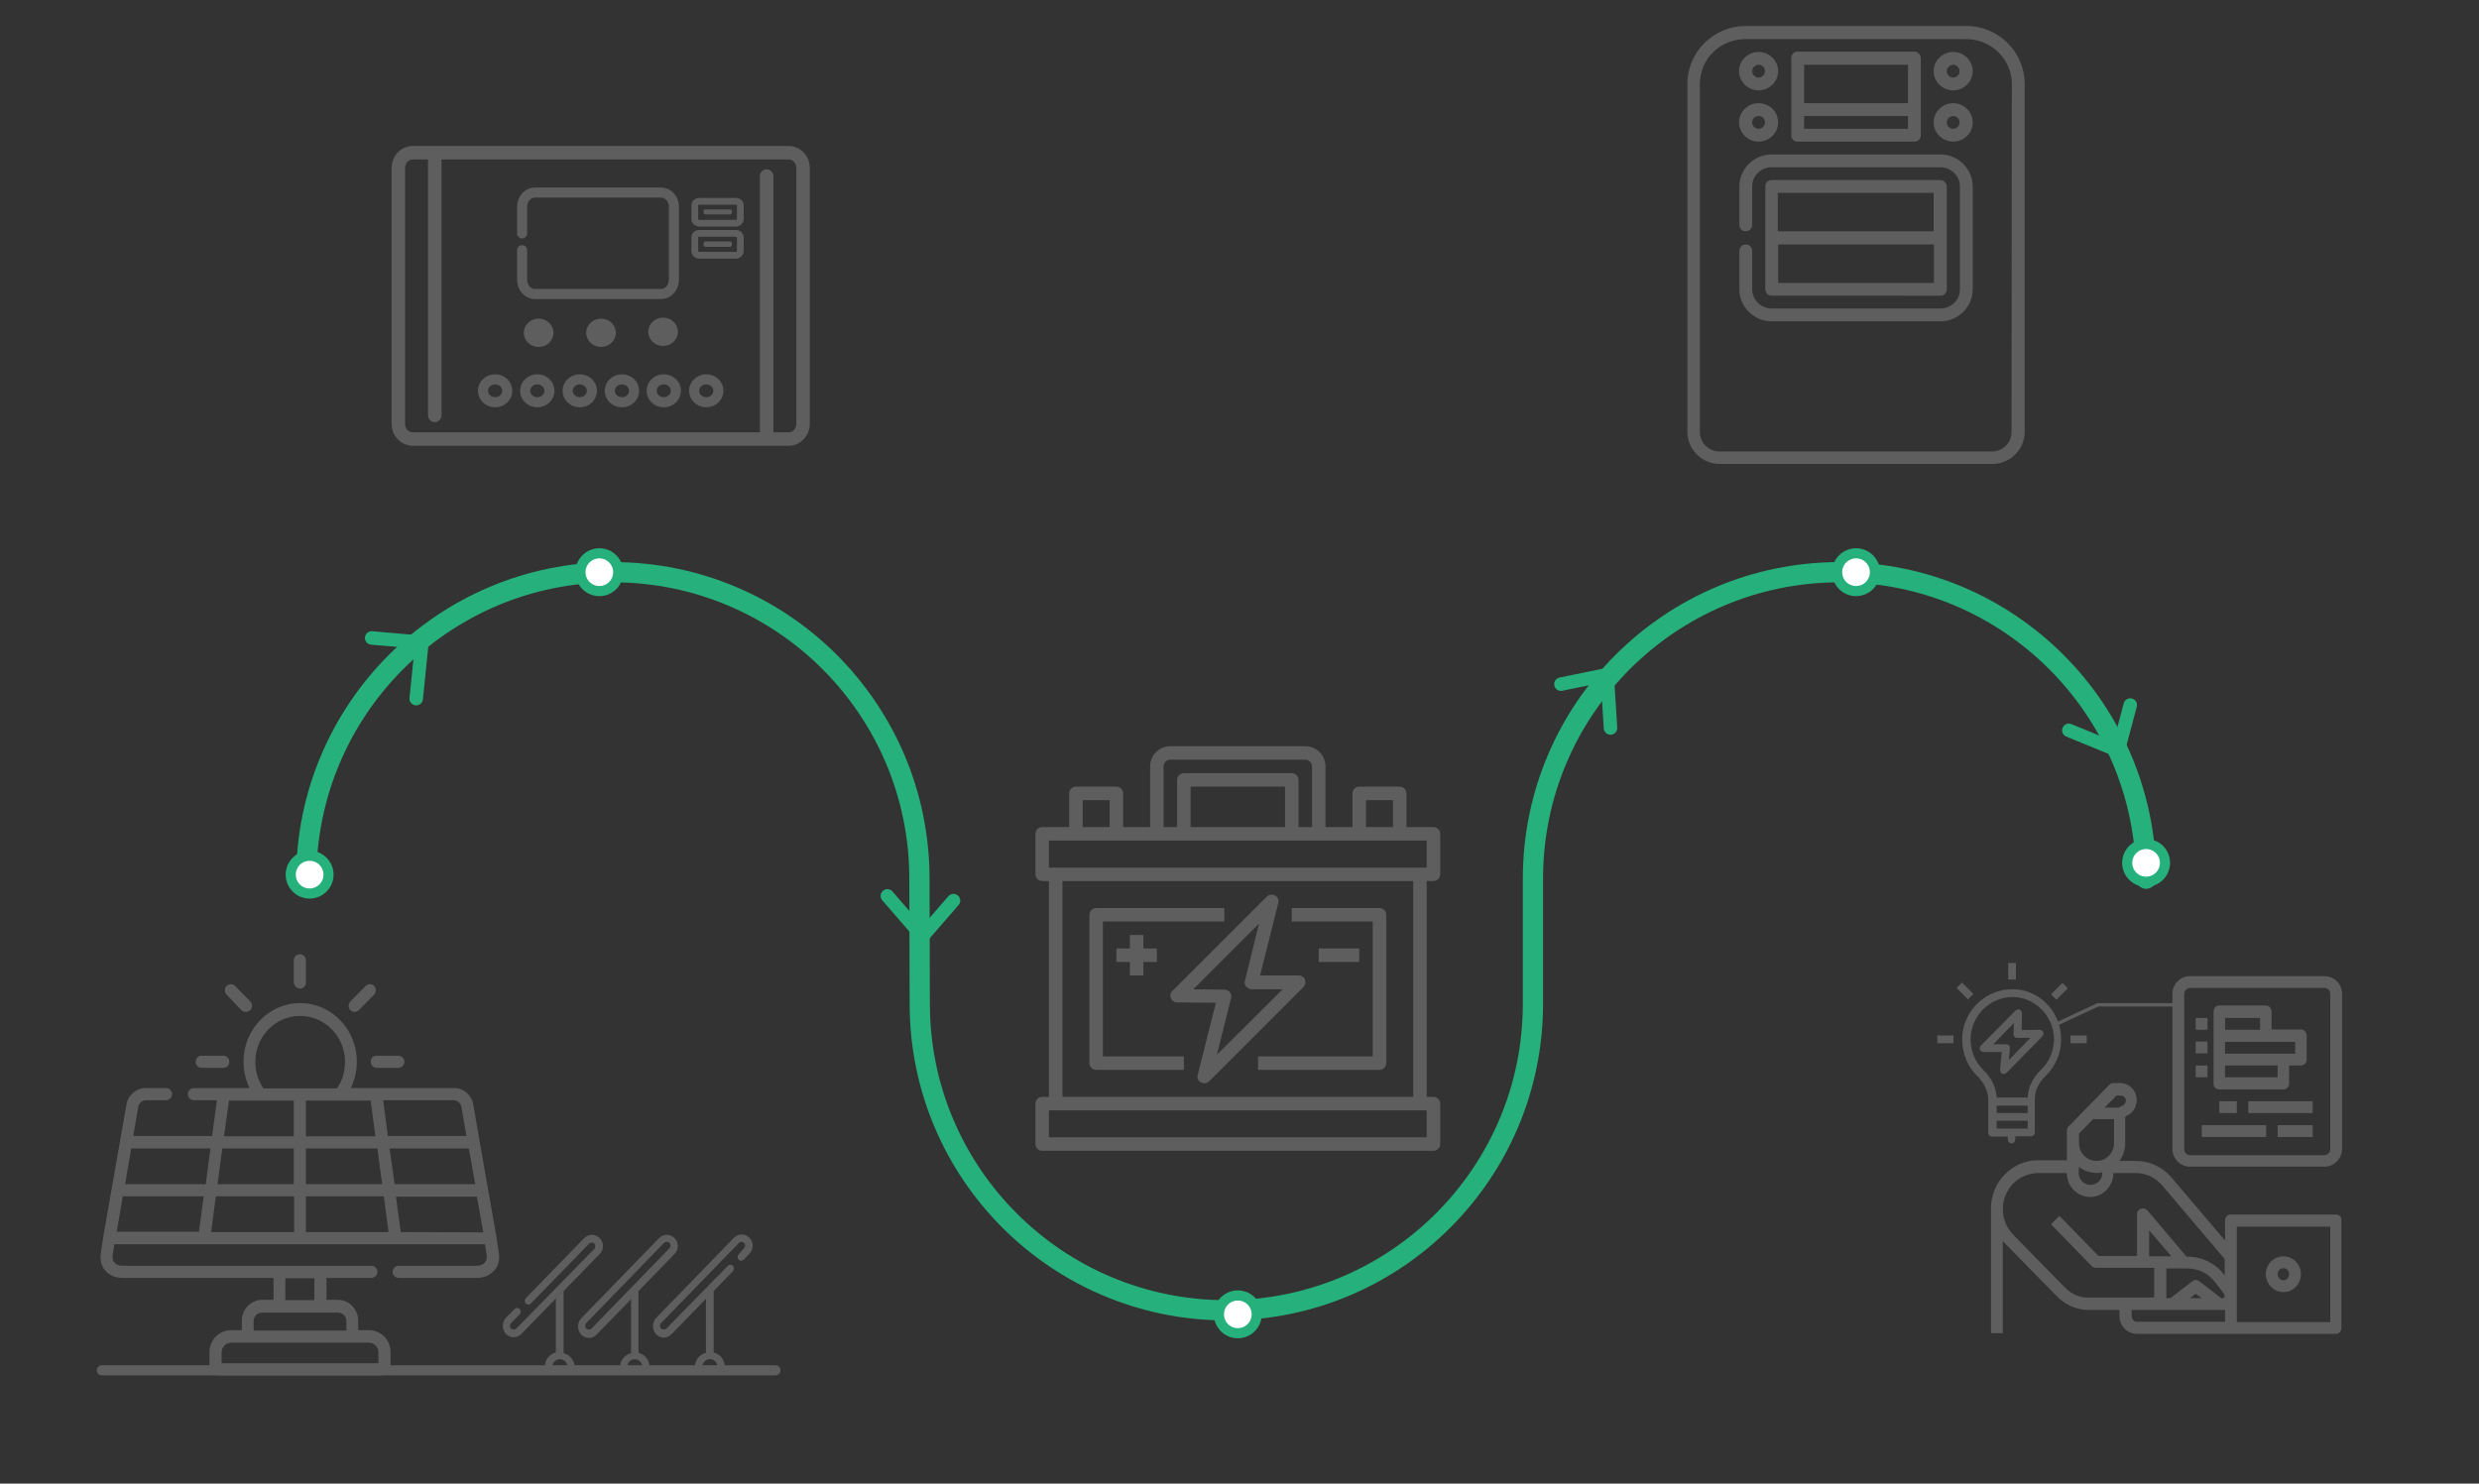 <?xml version="1.0" encoding="utf-8"?>
<!-- Generator: Adobe Illustrator 25.4.1, SVG Export Plug-In . SVG Version: 6.00 Build 0)  -->
<svg version="1.1" id="Layer_1" xmlns="http://www.w3.org/2000/svg" xmlns:xlink="http://www.w3.org/1999/xlink" x="0px" y="0px"
	 viewBox="0 0 735 440" style="enable-background:new 0 0 735 440;" xml:space="preserve">
<rect x="0" y="0" width="735" height="440" fill="#333333" stroke="none"/>
<style type="text/css">
	.st0{display:none;fill:#A4A4A4;}
	.st1{fill:#5E5E5E;}
	.st2{fill:none;stroke:#5E5E5E;stroke-width:3;stroke-linecap:round;stroke-linejoin:round;stroke-miterlimit:10;}
	.st3{fill:none;stroke:#5E5E5E;stroke-width:4;stroke-linecap:round;stroke-linejoin:round;stroke-miterlimit:10;}
	.st4{fill:none;stroke:#5E5E5E;stroke-width:2;stroke-linecap:round;stroke-linejoin:round;stroke-miterlimit:10;}
	.st5{fill:none;stroke:#5E5E5E;stroke-miterlimit:10;}
	.st6{fill:#E8E7E6;stroke:#5E5E5E;stroke-width:3;stroke-linecap:round;stroke-linejoin:round;stroke-miterlimit:10;}
	.st7{fill:none;stroke:#26B07B;stroke-width:6;stroke-linecap:round;stroke-miterlimit:10;}
	.st8{fill:#FFFFFF;stroke:#26B07B;stroke-width:3;stroke-miterlimit:10;}
	.st9{fill:none;stroke:#26B07B;stroke-width:4;stroke-linecap:round;stroke-miterlimit:10;}
</style>
<g id="레이어_1">
</g>
<rect x="255.9" y="145.9" class="st0" width="150" height="671.3"/>
<g>
	<path class="st1" d="M533,42h34.6c1.1,0,1.9-0.8,1.9-1.9V17.2c0-1-0.9-1.9-1.9-1.9H533c-1.1,0-1.9,0.9-1.9,1.9v22.8
		C531,41.2,531.9,42,533,42z M534.9,38.2v-3.8h30.8v3.8H534.9z M565.7,19.2v11.4h-30.8V19.2H565.7z"/>
	<path class="st1" d="M583,7.7h-65.4c-9.5,0-17.3,7.7-17.3,17.1v103.3c0,5.2,4.3,9.5,9.6,9.5h80.8c5.3,0,9.6-4.3,9.6-9.5V24.9
		C600.3,15.4,592.5,7.7,583,7.7z M596.4,128.2c0,3.1-2.6,5.7-5.8,5.7h-80.8c-3.2,0-5.8-2.6-5.8-5.7V24.9c0-7.4,6-13.3,13.5-13.3H583
		c7.4,0,13.5,6,13.5,13.3L596.4,128.2L596.4,128.2z"/>
	<path class="st1" d="M521.4,26.8c3.2,0,5.8-2.6,5.8-5.7s-2.6-5.7-5.8-5.7s-5.8,2.6-5.8,5.7S518.2,26.8,521.4,26.8z M521.4,19.2
		c1.1,0,1.9,0.9,1.9,1.9s-0.9,1.9-1.9,1.9s-1.9-0.9-1.9-1.9S520.4,19.2,521.4,19.2z"/>
	<path class="st1" d="M521.4,42c3.2,0,5.8-2.6,5.8-5.7c0-3.2-2.6-5.7-5.8-5.7s-5.8,2.6-5.8,5.7C515.7,39.5,518.2,42,521.4,42z
		 M521.4,34.4c1.1,0,1.9,0.8,1.9,1.9c0,1-0.9,1.9-1.9,1.9s-1.9-0.8-1.9-1.9C519.5,35.2,520.4,34.4,521.4,34.4z"/>
	<path class="st1" d="M579.1,15.4c-3.2,0-5.8,2.6-5.8,5.7s2.6,5.7,5.8,5.7s5.8-2.6,5.8-5.7S582.3,15.4,579.1,15.4z M579.1,23
		c-1.1,0-1.9-0.9-1.9-1.9s0.9-1.9,1.9-1.9s1.9,0.9,1.9,1.9C581,22.1,580.2,23,579.1,23z"/>
	<path class="st1" d="M579.1,30.6c-3.2,0-5.8,2.6-5.8,5.7s2.6,5.7,5.8,5.7s5.8-2.6,5.8-5.7C584.9,33.2,582.3,30.6,579.1,30.6z
		 M579.1,38.2c-1.1,0-1.9-0.8-1.9-1.9c0-1,0.9-1.9,1.9-1.9s1.9,0.8,1.9,1.9C581,37.3,580.2,38.2,579.1,38.2z"/>
	<path class="st1" d="M575.3,45.8h-50c-5.3,0-9.6,4.3-9.6,9.5v11.4c0,1.1,0.9,1.9,1.9,1.9s1.9-0.8,1.9-1.9V55.3
		c0-3.2,2.6-5.7,5.8-5.7h50c3.2,0,5.8,2.6,5.8,5.7v30.5c0,3.2-2.6,5.7-5.8,5.7h-50c-3.2,0-5.8-2.6-5.8-5.7V74.4
		c0-1.1-0.9-1.9-1.9-1.9s-1.9,0.8-1.9,1.9v11.4c0,5.2,4.3,9.5,9.6,9.5h50c5.3,0,9.6-4.3,9.6-9.5V55.3
		C584.9,50.1,580.6,45.8,575.3,45.8z"/>
	<path class="st1" d="M575.3,87.7c1.1,0,1.9-0.8,1.9-1.9V55.3c0-1-0.9-1.9-1.9-1.9h-50c-1.1,0-1.9,0.8-1.9,1.9v30.5
		c0,1.1,0.9,1.9,1.9,1.9H575.3z M527.2,83.9V72.5h46.2v11.4H527.2z M573.3,57.2v11.4h-46.2V57.2H573.3z"/>
</g>
<path class="st2" d="M154.8,69.2v-7.9c0-2.3,1.7-4.2,3.8-4.2H196c2.1,0,3.8,1.9,3.8,4.2V83c0,2.3-1.7,4.2-3.8,4.2h-37.4
	c-2.1,0-3.8-1.9-3.8-4.2v-8.8"/>
<g>
	<path class="st3" d="M233.9,130.2H122.3c-2.3,0-4.2-2-4.2-4.5V49.8c0-2.5,1.9-4.5,4.2-4.5h111.6c2.3,0,4.2,2,4.2,4.5v75.9
		C238.1,128.2,236.2,130.2,233.9,130.2z"/>
	<path class="st1" d="M128.9,125.2L128.9,125.2c-1.1,0-2-0.9-2-2v-76c0-1.1,0.9-2,2-2l0,0c1.1,0,2,0.9,2,2v76
		C130.9,124.3,130,125.2,128.9,125.2z"/>
	<path class="st1" d="M227.3,130.2L227.3,130.2c-1.1,0-2-0.9-2-2v-76c0-1.1,0.9-2,2-2l0,0c1.1,0,2,0.9,2,2v76
		C229.3,129.3,228.4,130.2,227.3,130.2z"/>
</g>
<g>
	<ellipse class="st2" cx="146.8" cy="115.9" rx="3.6" ry="3.4"/>
	<ellipse class="st2" cx="159.3" cy="115.9" rx="3.6" ry="3.4"/>
	<ellipse class="st2" cx="171.9" cy="115.9" rx="3.6" ry="3.4"/>
	<ellipse class="st2" cx="184.4" cy="115.9" rx="3.6" ry="3.4"/>
	<ellipse class="st2" cx="196.8" cy="115.9" rx="3.6" ry="3.4"/>
	<ellipse class="st2" cx="209.4" cy="115.9" rx="3.6" ry="3.4"/>
</g>
<g>
	<ellipse class="st1" cx="159.7" cy="98.7" rx="4.4" ry="4.2"/>
	<ellipse class="st1" cx="178.2" cy="98.7" rx="4.4" ry="4.2"/>
	<ellipse class="st1" cx="196.6" cy="98.4" rx="4.4" ry="4.2"/>
</g>
<path class="st4" d="M218.2,66.2h-10.9c-0.7,0-1.3-0.6-1.3-1.2v-4.1c0-0.7,0.6-1.2,1.3-1.2h10.9c0.7,0,1.3,0.5,1.3,1.2v4.1
	C219.5,65.6,218.9,66.2,218.2,66.2z"/>
<path class="st4" d="M218.2,75.7h-10.9c-0.7,0-1.3-0.6-1.3-1.2v-4.1c0-0.7,0.6-1.2,1.3-1.2h10.9c0.7,0,1.3,0.6,1.3,1.2v4.1
	C219.5,75.1,218.9,75.7,218.2,75.7z"/>
<path class="st1" d="M209.2,62.1h7.2c0.3,0,0.6,0.2,0.6,0.6V63c0,0.3-0.3,0.6-0.6,0.6h-7.2c-0.3,0-0.6-0.2-0.6-0.6v-0.4
	C208.6,62.3,208.9,62.1,209.2,62.1z"/>
<path class="st1" d="M209.2,71.6h7.2c0.3,0,0.6,0.2,0.6,0.6v0.4c0,0.3-0.3,0.6-0.6,0.6h-7.2c-0.3,0-0.6-0.2-0.6-0.6v-0.4
	C208.6,71.8,208.9,71.6,209.2,71.6z"/>
<g>
	<g>
		<g>
			<path class="st1" d="M425,261.3c1.1,0,2-0.9,2-2v-12c0-1.1-0.9-2-2-2h-8v-10c0-1.1-0.9-2-2-2h-12c-1.1,0-2,0.9-2,2v10h-8v-18
				c0-3.3-2.7-6-6-6h-40c-3.3,0-6,2.7-6,6v18h-8v-10c0-1.1-0.9-2-2-2h-12c-1.1,0-2,0.9-2,2v10h-8c-1.1,0-2,0.9-2,2v12
				c0,1.1,0.9,2,2,2h2v64h-2c-1.1,0-2,0.9-2,2v12c0,1.1,0.9,2,2,2h116c1.1,0,2-0.9,2-2v-12c0-1.1-0.9-2-2-2h-2v-64H425z M405,237.3
				h8v8h-8V237.3z M345,227.3c0-1.1,0.9-2,2-2h40c1.1,0,2,0.9,2,2v18h-4v-14c0-1.1-0.9-2-2-2h-32c-1.1,0-2,0.9-2,2v14h-4V227.3z
				 M381,233.3v12h-28v-12H381z M321,237.3h8v8h-8V237.3z M423,337.3H311v-8h112V337.3z M315,325.3v-64h104v64H315z M311,257.3v-8
				h112v8H311z"/>
		</g>
	</g>
	<g>
		<g>
			<path class="st1" d="M363,273.3v-4h-38c-1.1,0-2,0.9-2,2v44c0,1.1,0.9,2,2,2h26v-4h-24v-40H363z"/>
		</g>
	</g>
	<g>
		<g>
			<path class="st1" d="M409,269.3h-26v4h24v40h-34v4h36c1.1,0,2-0.9,2-2v-44C411,270.2,410.1,269.3,409,269.3z"/>
		</g>
	</g>
	<g>
		<g>
			<path class="st1" d="M386.9,290.5c-0.3-0.8-1-1.2-1.9-1.2h-11.4l5.4-21.5c0.3-1.1-0.4-2.2-1.5-2.4c-0.7-0.2-1.4,0-1.9,0.5l-28,28
				c-0.8,0.8-0.8,2,0,2.8c0.4,0.4,0.9,0.6,1.4,0.6l11.5,0.1l-5.4,21.4c-0.3,1.1,0.4,2.2,1.5,2.4c0.7,0.2,1.4,0,1.9-0.5l28-28
				C387,292.1,387.2,291.3,386.9,290.5z M360.8,312.8L365,296c0.3-1.1-0.4-2.2-1.5-2.4c-0.1,0-0.3-0.1-0.5-0.1l-9.2-0.1l19.5-19.5
				l-4.2,17c-0.3,1.1,0.4,2.1,1.5,2.4c0.1,0,0.3,0.1,0.5,0.1h9.2L360.8,312.8z"/>
		</g>
	</g>
	<g>
		<g>
			<polygon class="st1" points="339,281.3 339,277.3 335,277.3 335,281.3 331,281.3 331,285.3 335,285.3 335,289.3 339,289.3 
				339,285.3 343,285.3 343,281.3 			"/>
		</g>
	</g>
	<g>
		<g>
			<rect x="391" y="281.3" class="st1" width="12" height="4"/>
		</g>
	</g>
</g>
<g>
	<g>
		<path class="st1" d="M595.8,293.4c-7.3,0.4-13.3,6.2-14,13.6c-0.3,4.5,1.2,9,4.5,12.2c2,2,3.2,4.4,3.2,7.1v9.6
			c0,0.7,0.5,1.2,1.1,1.2h4.7v0.8c0,0.7,0.5,1.2,1.1,1.2s1.1-0.5,1.1-1.2V337h4.7c0.6,0,1.1-0.5,1.1-1v-9.8c0-2.7,1.1-5.1,3.1-7
			c3-2.8,4.7-6.8,4.7-10.9C611.2,299.9,604.3,292.9,595.8,293.4z M592,327.9h9.2v2.2H592V327.9z M592,334.7v-2.3h9.2v2.3H592z
			 M604.9,317.5c-2.2,2.2-3.6,5-3.7,8H592c-0.2-3-1.5-5.8-3.8-8c-2.8-2.7-4.2-6.4-3.9-10.3c0.6-6.3,5.6-11.1,11.7-11.5
			c7-0.4,13,5.5,13,12.6C608.9,311.8,607.5,315.1,604.9,317.5z"/>
		<path class="st1" d="M599.4,305.5l0.1-5c0-0.9-1.1-1.6-1.9-0.8L587.4,310c-0.9,0.9-0.3,2,0.8,2h5.3l-0.5,5.3
			c0,1.2,1.2,1.5,1.9,0.9l10.6-10.8c0.7-0.6,0.4-2-0.8-2L599.4,305.5L599.4,305.5L599.4,305.5z M595.6,314.4l0.3-3.4
			c0.1-0.6-0.2-1.3-1.1-1.3H591l6.1-6.3l-0.1,3.2c0,1,0.7,1.2,1.1,1.2h3.9L595.6,314.4z"/>
		<rect x="595.4" y="285.6" class="st1" width="2.3" height="4.9"/>
		<path class="st1" d="M581.7,291.4l3.4,3.4l-1.6,1.6l-3.4-3.4L581.7,291.4z"/>
		<rect x="574.4" y="307.1" class="st1" width="4.8" height="2.3"/>
		<rect x="613.9" y="307.1" class="st1" width="4.8" height="2.3"/>
		<path class="st1" d="M609.7,296.5l-1.6-1.6l3.4-3.4l1.6,1.6L609.7,296.5z"/>
	</g>
	<g>
		<path class="st1" d="M692.6,360.2h-31.2c-1,0-1.7,0.8-1.7,1.8v5.9l-15.9-18.7c-2.6-3.1-6.5-4.9-10.5-4.9h-4.9
			c1.1-1.5,1.7-3.4,1.7-5.3v-7.8l0.7-0.4c2.4-1.2,3.4-4.3,2.2-6.8c-0.8-1.7-2.5-2.8-4.4-2.8h-2c-0.5,0-0.9,0.2-1.2,0.5l-12.1,12.4
			c-0.3,0.3-0.5,0.8-0.5,1.2v8.8h-8.5c-7.7,0-14,6.4-14,14.3v37h3.5V368c0.2,0.2,0.4,0.5,0.6,0.7l15.4,15.7c2.6,2.7,6.1,4.2,9.8,4.1
			h8.8v1.8c0,2.9,2.3,5.3,5.2,5.3h58.9c1,0,1.7-0.8,1.7-1.8V362C694.4,361,693.6,360.2,692.6,360.2z M658.3,384.8l-6.2-4.8
			c-0.6-0.5-1.5-0.5-2.1,0l-6.5,5h-1.2v-8.8h6.3c3.2,0,6.2,1.5,8.1,4l2.7,3.5c0.3,0.4,0.2,0.9-0.1,1.2c-0.2,0.1-0.3,0.2-0.5,0.2h0
			C658.6,385,658.5,384.9,658.3,384.8z M652.8,385h-3.5l1.7-1.3L652.8,385z M637.2,372.6v-7.7l6.6,7.7H637.2z M616.4,346.1
			c2,1.5,4.5,2.1,6.9,1.6v0.2c0,2-1.5,3.5-3.5,3.5c-1.9,0-3.5-1.6-3.5-3.5L616.4,346.1L616.4,346.1z M627.5,324.9h1.3
			c0.8,0,1.5,0.7,1.5,1.5c0,0.6-0.3,1.1-0.8,1.4l-1.3,0.7H624L627.5,324.9z M616.4,336.2l4.2-4.3h6.2v7.1c0,2.9-2.3,5.3-5.2,5.3
			s-5.2-2.4-5.2-5.3L616.4,336.2L616.4,336.2z M612.3,381.9l-15.4-15.7c-4.1-4.2-4.1-11,0-15.2c2-2,4.7-3.1,7.4-3.1h8.5
			c0,3.9,3.1,7.1,6.9,7.1s6.9-3.2,6.9-7.1h6.6c3,0,5.9,1.3,7.9,3.7l18.5,21.8v4.9l-0.2-0.3c-2.6-3.4-6.6-5.3-10.8-5.3h-0.3
			L636.7,359c-0.6-0.7-1.7-0.8-2.5-0.2c-0.4,0.3-0.6,0.8-0.6,1.3v12.4h-11.4l-11.6-11.9l-2.5,2.5l12.1,12.4c0.3,0.3,0.8,0.5,1.2,0.5
			h17.3v8.8h-19.2C616.9,385,614.3,383.9,612.3,381.9z M632,390.3v-1.8h27.7v3.5h-26C632.8,392.1,632,391.3,632,390.3z M690.9,392.1
			h-27.7v-28.3h27.7V392.1z"/>
		<path class="st1" d="M677,383.2c2.9,0,5.2-2.4,5.2-5.3s-2.3-5.3-5.2-5.3s-5.2,2.4-5.2,5.3C671.8,380.8,674.2,383.2,677,383.2z
			 M677,376.1c1,0,1.7,0.8,1.7,1.8c0,1-0.8,1.8-1.7,1.8s-1.7-0.8-1.7-1.8C675.3,376.9,676.1,376.1,677,376.1z"/>
		<path class="st1" d="M689.2,289.5h-39.9c-2.9,0-5.2,2.4-5.2,5.3v3.5v3.5v38.9c0,2.9,2.3,5.3,5.2,5.3h39.9c2.9,0,5.2-2.4,5.2-5.3
			v-46C694.4,291.8,692,289.5,689.2,289.5z M690.9,340.8c0,1-0.8,1.8-1.7,1.8h-39.9c-1,0-1.7-0.8-1.7-1.8v-46c0-1,0.8-1.8,1.7-1.8
			h39.9c1,0,1.7,0.8,1.7,1.8L690.9,340.8L690.9,340.8z"/>
		<rect x="651" y="301.9" class="st1" width="3.5" height="3.5"/>
		<rect x="651" y="308.9" class="st1" width="3.5" height="3.5"/>
		<rect x="651" y="316" class="st1" width="3.5" height="3.5"/>
		<path class="st1" d="M658,323.1H677c1,0,1.7-0.8,1.7-1.8V316h3.5c1,0,1.7-0.8,1.7-1.8v-7.1c0-1-0.8-1.8-1.7-1.8h-8.7v-5.3
			c0-1-0.8-1.8-1.7-1.8H658c-1,0-1.7,0.8-1.7,1.8v21.2C656.2,322.3,657,323.1,658,323.1z M675.3,319.5h-15.6V316h15.6V319.5z
			 M680.5,312.5h-20.8v-3.5h20.8V312.5z M659.7,301.9h10.4v3.5h-10.4V301.9z"/>
		<rect x="658" y="326.6" class="st1" width="5.2" height="3.5"/>
		<rect x="666.6" y="326.6" class="st1" width="19.1" height="3.5"/>
		<rect x="652.8" y="333.7" class="st1" width="19.1" height="3.5"/>
		<rect x="675.3" y="333.7" class="st1" width="10.4" height="3.5"/>
	</g>
	<polyline class="st5" points="645.1,298 622,298 610.2,303.5 	"/>
</g>
<g>
	<g>
		<path class="st1" d="M59.8,316.7h6.4c1,0,1.8-0.8,1.8-1.8s-0.8-1.8-1.8-1.8h-6.4c-1,0-1.8,0.8-1.8,1.8S58.8,316.7,59.8,316.7z"/>
		<path class="st1" d="M109.9,314.9c0,1,0.8,1.8,1.8,1.8h6.4c1,0,1.8-0.8,1.8-1.8s-0.8-1.8-1.8-1.8h-6.4
			C110.8,313,109.9,313.8,109.9,314.9z"/>
		<path class="st1" d="M105.1,300.1c0.5,0,0.9-0.2,1.3-0.5l4.5-4.6c0.7-0.7,0.7-1.9,0-2.6c-0.7-0.7-1.8-0.7-2.5,0l-4.5,4.6
			c-0.7,0.7-0.7,1.9,0,2.6C104.2,299.9,104.6,300.1,105.1,300.1L105.1,300.1z"/>
		<path class="st1" d="M71.6,299.6c0.3,0.4,0.8,0.5,1.3,0.5s0.9-0.2,1.3-0.5c0.7-0.7,0.7-1.9,0-2.6l-4.5-4.6c-0.7-0.7-1.8-0.7-2.5,0
			c-0.7,0.7-0.7,1.9,0,2.6L71.6,299.6z"/>
		<path class="st1" d="M88.9,293.2c1,0,1.8-0.8,1.8-1.8v-6.6c0-1-0.8-1.8-1.8-1.8c-1,0-1.8,0.8-1.8,1.8v6.6
			C87.2,292.4,88,293.2,88.9,293.2z"/>
		<path class="st1" d="M147.9,371.7l-0.7-4.8c0,0,0,0,0,0c0,0,0,0,0,0l-5-28.4c0,0,0-0.1,0-0.1l-1.9-10.9c0,0,0,0,0-0.1
			c-0.6-2.8-2.9-4.7-5.6-4.7c0,0,0,0,0,0h-30.7c1.2-2.4,1.8-5.1,1.8-7.9c0-9.5-7.5-17.3-16.8-17.3s-16.8,7.8-16.8,17.3
			c0,2.7,0.6,5.4,1.8,7.9H57.5c-1,0-1.8,0.8-1.8,1.8s0.8,1.8,1.8,1.8h6.8l-1.4,10.6H39.5l1.5-8.7c0.2-0.9,1-1.8,2.2-1.9l6,0l0,0
			c1,0,1.8-0.8,1.8-1.8c0-1-0.8-1.8-1.8-1.8l-6.1,0c0,0,0,0,0,0c-2.7,0-5,2-5.6,4.7c0,0,0,0,0,0.1l-6.9,39.4c0,0,0,0,0,0
			c0,0,0,0,0,0l-0.7,4.8c-0.3,1.9,0.1,3.8,1.3,5.1c1.2,1.4,3,2.2,5.1,2.2h44.8v6.5h-3.4c-3.3,0-6,2.8-6,6.2v2.8h-3.2
			c-3.5,0-6.4,2.9-6.4,6.5v4c0,1.6,1.2,2.9,2.8,2.9H113c1.5,0,2.8-1.3,2.8-2.9v-4c0-3.6-2.8-6.5-6.4-6.5h-3.2v-2.8
			c0-3.4-2.7-6.2-6-6.2h-3.4v-6.5h13.3c1,0,1.8-0.8,1.8-1.8c0-1-0.8-1.8-1.8-1.8H36.3c-1,0-1.8-0.3-2.4-1c-0.5-0.5-0.6-1.3-0.5-2.2
			l0.5-3.2h109.9l0.5,3.2c0.1,0.9,0,1.6-0.5,2.2c-0.5,0.6-1.3,1-2.4,1h-23.2c-1,0-1.8,0.8-1.8,1.8c0,1,0.8,1.8,1.8,1.8h23.2
			c2.1,0,3.9-0.8,5.1-2.2C147.8,375.5,148.2,373.6,147.9,371.7L147.9,371.7z M112.2,401.1v3.2H65.7v-3.2c0-1.6,1.3-2.9,2.8-2.9h5h31
			h5C111,398.3,112.2,399.5,112.2,401.1z M102.7,391.8v2.8H75.2v-2.8c0-1.4,1.1-2.5,2.4-2.5h5.2l0,0h17.4
			C101.6,389.3,102.7,390.4,102.7,391.8z M93.2,385.6h-8.6v-6.5h8.6L93.2,385.6L93.2,385.6z M87.2,354.8v10.6H62.6l1.4-10.6H87.2z
			 M64.5,351.2l1.4-10.6h21.2v10.6H64.5z M90.7,354.8h23.1l1.4,10.6H90.7V354.8z M90.7,351.2v-10.6h21.2l1.4,10.6L90.7,351.2
			L90.7,351.2z M90.7,326.4h9.9c0,0,0,0,0,0h9.3l1.4,10.6H90.7V326.4z M115.5,340.6H139l1.9,10.6h-23.9L115.5,340.6z M136.8,328.2
			l1.5,8.7H115l-1.4-10.6h21C135.8,326.4,136.6,327.3,136.8,328.2L136.8,328.2z M75.7,314.9c0-7.5,5.9-13.6,13.3-13.6
			c7.3,0,13.3,6.1,13.3,13.6c0,2.9-0.8,5.6-2.4,7.9H89H78.1C76.5,320.4,75.7,317.7,75.7,314.9L75.7,314.9z M67.9,326.4h9.3h9.9v10.6
			H66.4L67.9,326.4z M62.4,340.6L61,351.2H37.1l1.8-10.6H62.4L62.4,340.6z M36.4,354.8h24l-1.4,10.4c0,0,0,0.1,0,0.1H34.6
			L36.4,354.8z M118.8,365.4c0,0,0-0.1,0-0.1l-1.4-10.4h24l1.9,10.6L118.8,365.4L118.8,365.4z"/>
	</g>
	<path class="st1" d="M214.9,405.4c0-2.1-1.4-3.8-3.3-4.3V383c0,0,0-0.1,0-0.1l5.7-5.9c0.4-0.4,0.4-1.1,0-1.6
		c-0.4-0.4-1.1-0.4-1.5,0L197.6,394c-0.2,0.2-0.5,0.3-0.8,0.3s-0.6-0.1-0.8-0.3s-0.3-0.5-0.3-0.8c0-0.3,0.1-0.6,0.3-0.8l23.1-23.8
		c0.4-0.4,1.1-0.4,1.5,0s0.4,1.1,0,1.6L219,372c-0.4,0.4-0.4,1.1,0,1.6c0.4,0.4,1.1,0.4,1.5,0l1.7-1.8c1.3-1.3,1.3-3.4,0-4.7
		s-3.3-1.3-4.6,0l-23.1,23.8c-0.6,0.6-0.9,1.5-0.9,2.4s0.3,1.7,0.9,2.4c0.6,0.6,1.4,1,2.3,1s1.7-0.4,2.3-1l10.2-10.5v16
		c-1.9,0.5-3.3,2.2-3.3,4.3h-13.4c0-2.1-1.4-3.8-3.3-4.3V383c0,0,0-0.1,0-0.1l10.7-11l0,0c1.3-1.3,1.3-3.4,0-4.7s-3.3-1.3-4.6,0
		l-23.1,23.8c-0.6,0.6-0.9,1.5-0.9,2.4s0.3,1.7,0.9,2.4c0.6,0.6,1.4,1,2.3,1s1.7-0.4,2.3-1l10.2-10.5v16c-1.9,0.5-3.3,2.2-3.3,4.3
		h-13.4c0-2.1-1.4-3.8-3.3-4.3V383c0,0,0-0.1,0-0.1l10.7-11c1.3-1.3,1.3-3.4,0-4.7s-3.3-1.3-4.6,0l-17.3,17.8
		c-0.4,0.4-0.4,1.1,0,1.6c0.4,0.4,1.1,0.4,1.5,0l17.3-17.8c0.4-0.4,1.1-0.4,1.5,0s0.4,1.1,0,1.6L153.1,394c-0.2,0.2-0.5,0.3-0.8,0.3
		s-0.6-0.1-0.8-0.3s-0.3-0.5-0.3-0.8c0-0.3,0.1-0.6,0.3-0.8l2.6-2.6c0.4-0.4,0.4-1.1,0-1.6c-0.4-0.4-1.1-0.4-1.5,0l-2.6,2.6
		c-0.6,0.6-0.9,1.5-0.9,2.4s0.3,1.7,0.9,2.4c0.6,0.6,1.4,1,2.3,1s1.7-0.4,2.3-1l10.2-10.5v16c-1.9,0.5-3.3,2.2-3.3,4.3L214.9,405.4z
		 M175.4,394c-0.2,0.2-0.5,0.3-0.8,0.3s-0.6-0.1-0.8-0.3s-0.3-0.5-0.3-0.8c0-0.3,0.1-0.6,0.3-0.8l23.1-23.8c0.2-0.2,0.5-0.3,0.8-0.3
		s0.6,0.1,0.8,0.3c0.4,0.4,0.4,1.1,0,1.6L175.4,394z M210.5,403.1c1.2,0,2.2,1,2.2,2.2h-4.5C208.3,404.1,209.3,403.1,210.5,403.1z
		 M188.2,403.1c1.2,0,2.2,1,2.2,2.2H186C186,404.1,187,403.1,188.2,403.1z M166,403.1c1.2,0,2.2,1,2.2,2.2h-4.5
		C163.8,404.1,164.8,403.1,166,403.1z"/>
	<line class="st6" x1="30.2" y1="406.4" x2="229.9" y2="406.4"/>
</g>
<g>
	<path class="st7" d="M636.3,260.6c0-50.2-40.7-90.9-90.9-90.9s-90.9,40.7-90.9,90.9v37.1c0,50.2-40.7,90.9-90.9,90.9
		s-90.9-40.7-90.9-90.9l-0.1-37.1c0-50.2-40.7-90.9-90.9-90.9s-90.9,40.7-90.9,90.9"/>
	<circle class="st8" cx="91.8" cy="259.4" r="5.6"/>
	<circle class="st8" cx="177.7" cy="169.7" r="5.6"/>
	<circle class="st8" cx="550.3" cy="169.7" r="5.6"/>
	<circle class="st8" cx="636.3" cy="255.9" r="5.6"/>
	<circle class="st8" cx="367" cy="389.8" r="5.6"/>
	<polyline class="st9" points="110.2,189.2 125.1,190.5 123.4,207.2 	"/>
	<polyline class="st9" points="282.7,267.1 273.5,277.7 263.1,265.7 	"/>
	<polyline class="st9" points="462.8,202.9 476.5,200.1 477.5,215.9 	"/>
	<polyline class="st9" points="631.6,209.1 628,222.6 613.4,216.6 	"/>
</g>
</svg>

